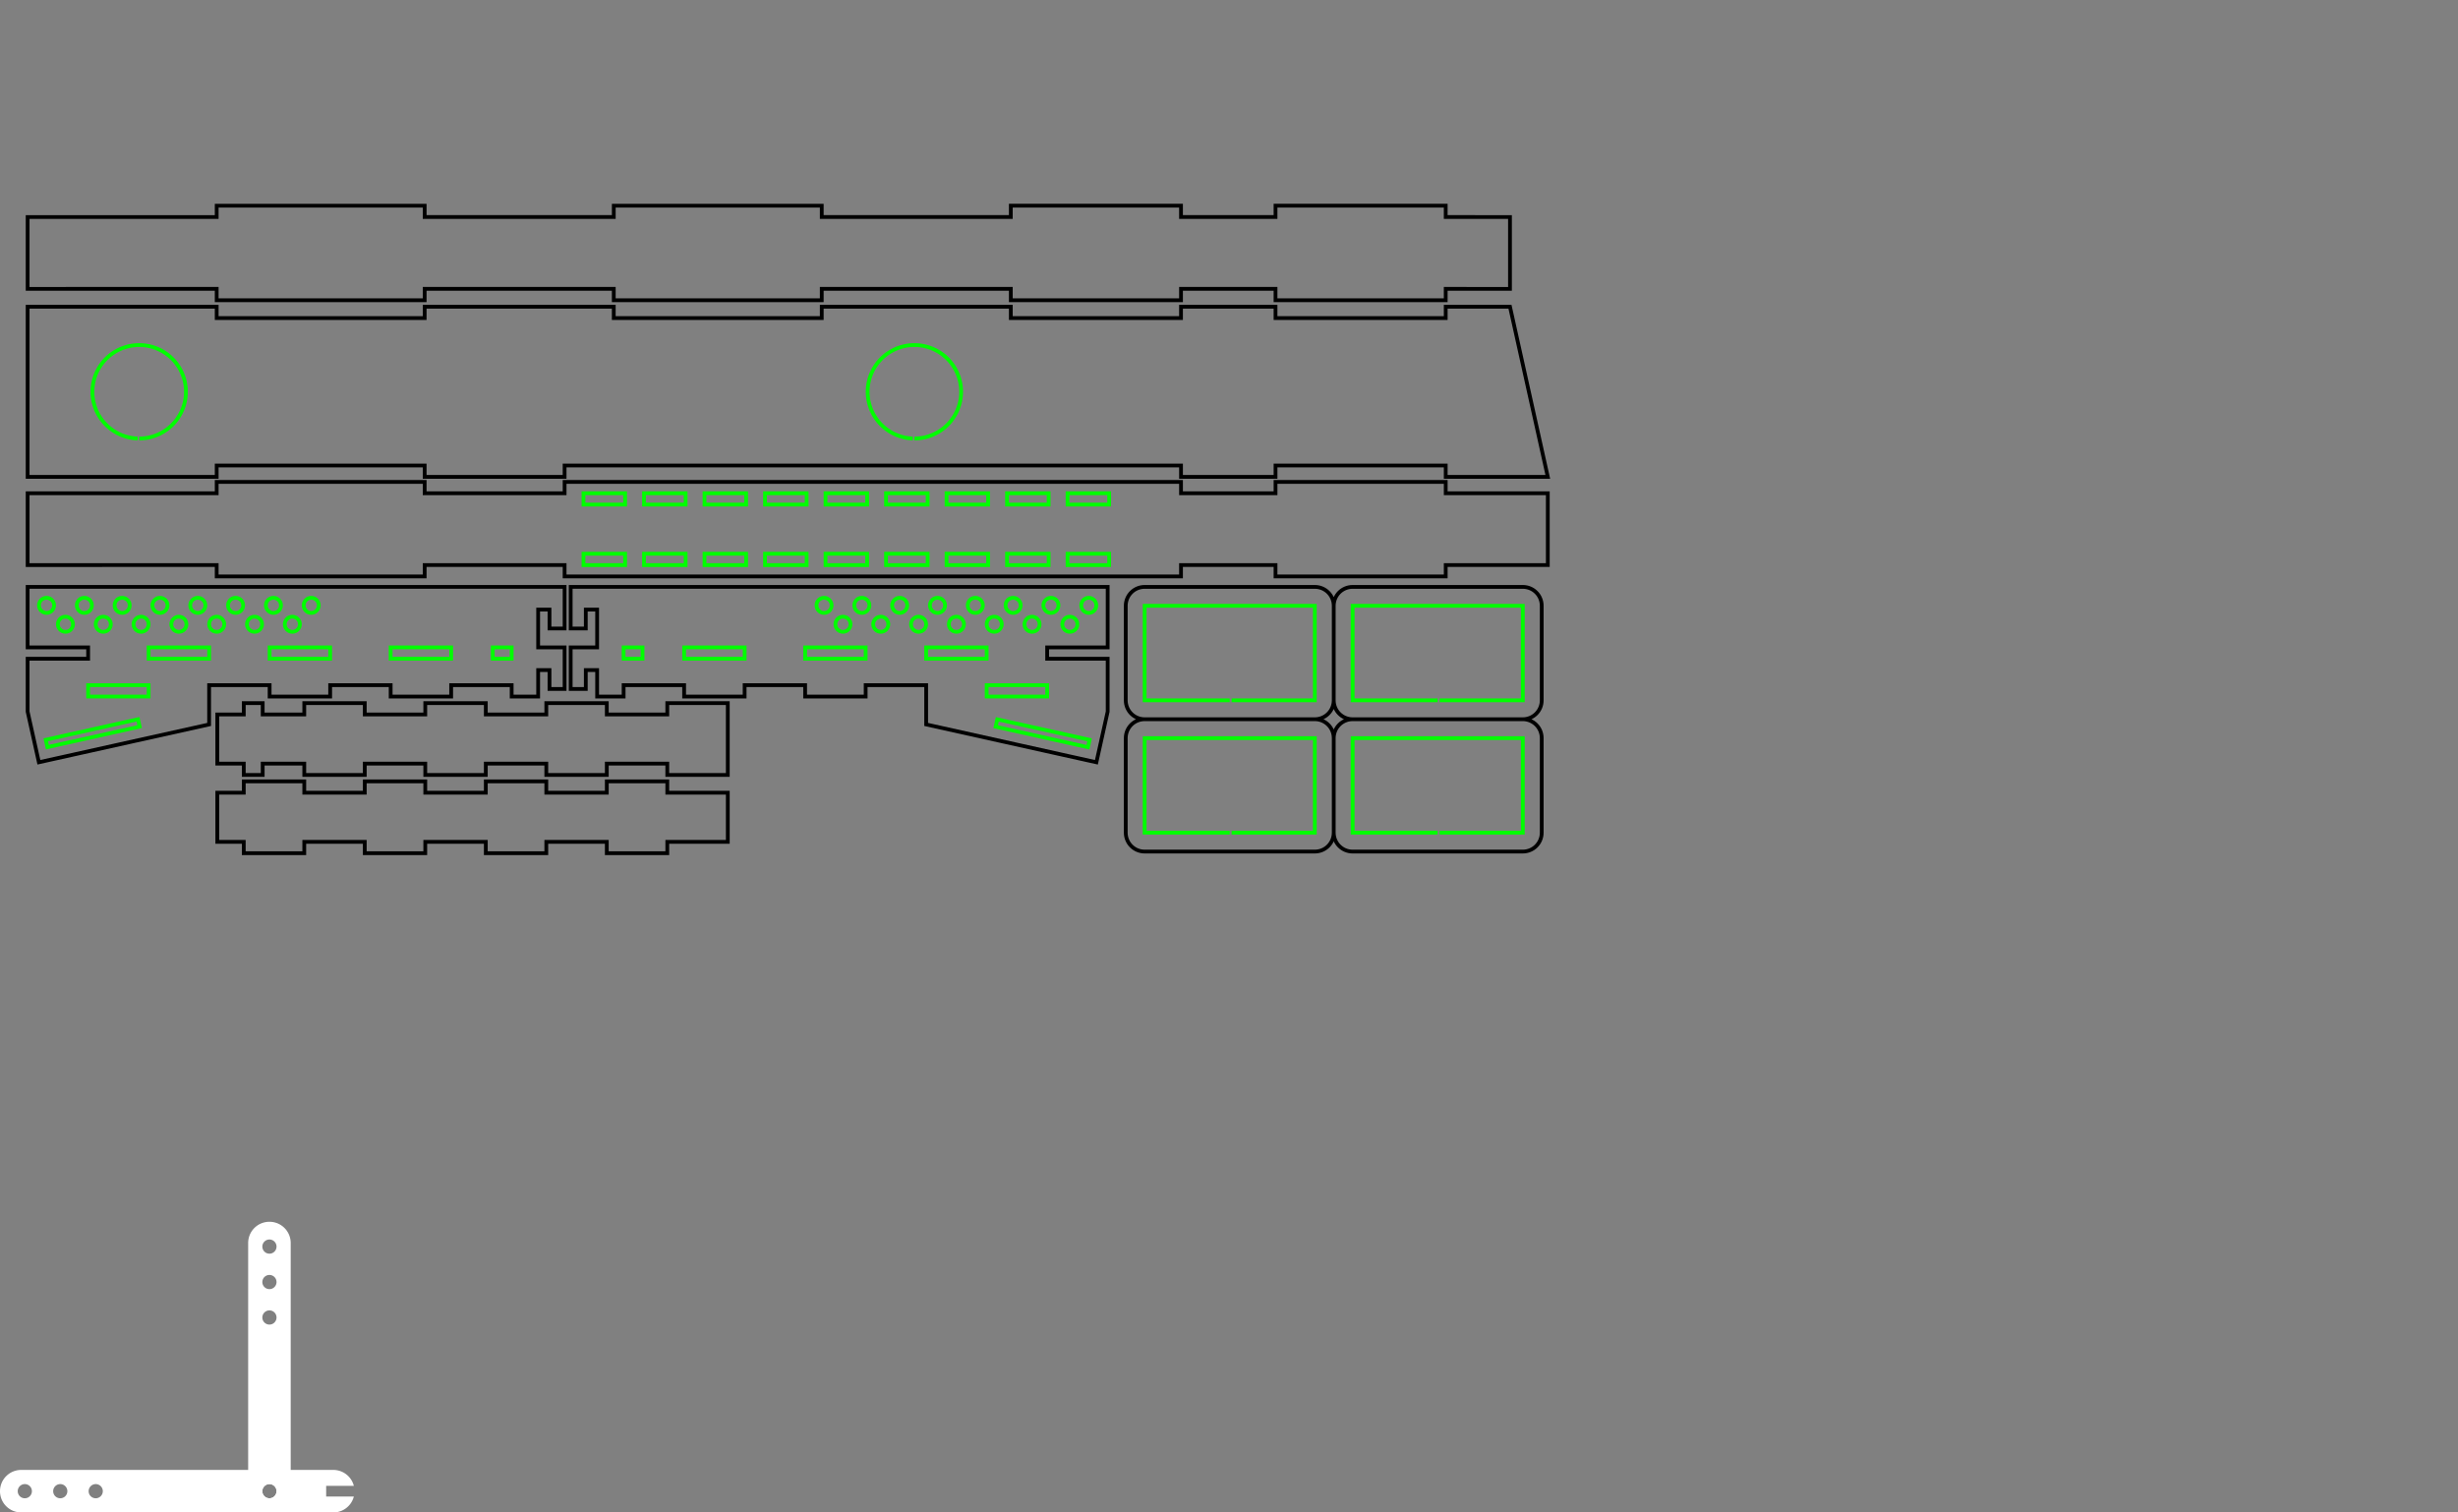 <?xml version="1.0" encoding="UTF-8" standalone="no"?>
<!-- Created with Inkscape (http://www.inkscape.org/) -->

<svg
   xmlns:dc="http://purl.org/dc/elements/1.1/"
   xmlns:cc="http://creativecommons.org/ns#"
   xmlns:rdf="http://www.w3.org/1999/02/22-rdf-syntax-ns#"
   xmlns:svg="http://www.w3.org/2000/svg"
   xmlns="http://www.w3.org/2000/svg"
   xmlns:sodipodi="http://sodipodi.sourceforge.net/DTD/sodipodi-0.dtd"
   xmlns:inkscape="http://www.inkscape.org/namespaces/inkscape"
   width="2456.693"
   height="1511.811"
   id="svg2"
   version="1.1"
   inkscape:version="0.91 r13725"
   sodipodi:docname="loom8.svg">
  <rect width="100%" height="100%" fill="#808080" stroke="none"/>
  <defs
     id="defs4" />
  <sodipodi:namedview
     id="base"
     pagecolor="#ffffff"
     bordercolor="#666666"
     borderopacity="1.0"
     inkscape:pageopacity="0.0"
     inkscape:pageshadow="2"
     inkscape:zoom="1.4142136"
     inkscape:cx="514.52624"
     inkscape:cy="23.628269"
     inkscape:document-units="mm"
     inkscape:current-layer="layer1"
     showgrid="false"
     units="mm"
     inkscape:window-width="1920"
     inkscape:window-height="1022"
     inkscape:window-x="0"
     inkscape:window-y="0"
     inkscape:window-maximized="1"
     inkscape:snap-grids="true"
     gridtolerance="10000"
     inkscape:snap-object-midpoints="false"
     inkscape:object-paths="true"
     inkscape:object-nodes="true"
     inkscape:snap-intersection-paths="true"
     inkscape:snap-center="false"
     inkscape:snap-nodes="true"
     inkscape:snap-bbox="false"
     showguides="false"
     inkscape:guide-bbox="true"
     inkscape:snap-bbox-midpoints="false"
     inkscape:snap-global="true"
     inkscape:bbox-paths="false"
     inkscape:bbox-nodes="false"
     inkscape:measure-start="-494.14,1640.19"
     inkscape:measure-end="-401.902,1619.69"
     inkscape:snap-others="true"
     inkscape:snap-smooth-nodes="true">
    <inkscape:grid
       type="xygrid"
       id="grid2987"
       empspacing="5"
       visible="true"
       enabled="true"
       snapvisiblegridlinesonly="true"
       units="mm"
       spacingx="3.78"
       spacingy="3.78"
       dotted="true"
       originx="0"
       originy="0" />
  </sodipodi:namedview>
  <g
     inkscape:label="Layer 1"
     inkscape:groupmode="layer"
     id="layer1"
     transform="translate(0,389.291)">
    <path
       style="fill:#ffffff;fill-opacity:1;stroke:none;stroke-width:5.7;stroke-miterlimit:4;stroke-dasharray:none;stroke-opacity:1"
       d="m -896.434,950.194 -1030.41,594.908 193.606,51.877 836.804,-483.127 2e-5,-163.657 z"
       id="rect4245"
       inkscape:connector-curvature="0" />
    <path
       sodipodi:nodetypes="ccccccccccccccccccccccccccccccccccccc"
       style="fill:none;stroke:#000000;stroke-width:3.78;stroke-miterlimit:4;stroke-dasharray:none;stroke-opacity:1"
       d="m 216.577,-183.688 v 11.332 l -188.967,0.01 v 71.791 l 188.967,-0.01 v 11.365 h 207.868 v -11.365 h 189.001 v 11.365 h 207.868 v -11.365 h 188.967 v 11.365 h 170.101 v -11.365 h 94.467 v 11.365 h 170.101 v -11.365 l 64.236,0.027 v -71.811 l -64.236,-0.01 v -11.332 h -170.101 v 11.332 h -94.467 v -11.332 h -170.101 v 11.332 H 821.313 v -11.332 h -207.868 v 11.332 h -189.001 v -11.332 z"
       id="path4684-6"
       inkscape:connector-curvature="0" />
    <path
       style="fill:none;stroke:#000000;stroke-width:3.78;stroke-miterlimit:4;stroke-dasharray:none;stroke-opacity:1"
       d="M 27.61,87.366 V -82.713 H 216.577 v 11.332 h 207.868 v -11.332 l 188.992,-2e-5 v 11.332 H 821.311 V -82.713 l 188.97,2e-5 v 11.332 h 170.101 v -11.332 h 94.467 v 11.332 l 170.101,0 v -11.332 l 64.231,-2e-5 37.8,170.079 -102.031,2e-5 V 76 h -170.101 v 11.365 h -94.467 V 76 H 564.303 V 87.366 H 424.445 V 76 H 216.577 v 11.365 z"
       id="rect3024-7-3"
       inkscape:connector-curvature="0"
       sodipodi:nodetypes="ccccccccccccccccccccccccccccccccc" />
    <path
       sodipodi:type="arc"
       style="fill:none;stroke:#00ff00;stroke-width:3.78;stroke-miterlimit:4;stroke-dasharray:none;stroke-opacity:1"
       id="path3081-6-5"
       sodipodi:cx="2.3261554"
       sodipodi:cy="139.106"
       sodipodi:rx="46.717125"
       sodipodi:ry="46.717125"
       d="M 49.043,139.106 A 46.717,46.717 0 0 1 2.718,185.821 46.717,46.717 0 0 1 -44.384,139.889 46.717,46.717 0 0 1 1.151,92.404 46.717,46.717 0 0 1 49.017,137.54"
       transform="matrix(0,1,1,0,0,0)"
       sodipodi:start="0"
       sodipodi:end="6.2496534"
       sodipodi:open="true" />
    <path
       sodipodi:type="arc"
       style="fill:none;stroke:#00ff00;stroke-width:3.78;stroke-miterlimit:4;stroke-dasharray:none;stroke-opacity:1"
       id="path3081-5-2-4"
       sodipodi:cx="2.3261554"
       sodipodi:cy="913.90924"
       sodipodi:rx="46.717125"
       sodipodi:ry="46.717125"
       d="M 49.043,913.909 A 46.717,46.717 0 0 1 2.718,960.625 46.717,46.717 0 0 1 -44.384,914.692 46.717,46.717 0 0 1 1.151,867.207 46.717,46.717 0 0 1 49.017,912.343"
       transform="matrix(0,1,1,0,0,0)"
       sodipodi:start="0"
       sodipodi:end="6.2496534"
       sodipodi:open="true" />
    <path
       inkscape:connector-curvature="0"
       style="fill:none;stroke:#000000;stroke-width:3.78;stroke-miterlimit:4;stroke-dasharray:none;stroke-opacity:1"
       d="m 216.577,92.405 v 11.332 l -188.967,0.006 v 71.791 l 188.967,-0.006 v 11.365 h 207.868 v -11.365 h 139.858 v 11.365 l 321.26,-10e-6 124.718,10e-6 h 170.101 v -11.365 h 94.467 v 11.365 h 170.101 v -11.365 l 102.031,2e-5 v -71.791 l -102.031,-2e-5 V 92.405 h -170.101 v 11.332 h -94.467 V 92.405 h -170.101 l -124.718,0.006 -321.26,-0.006 v 11.332 H 424.445 V 92.405 Z"
       id="path4684-7"
       sodipodi:nodetypes="ccccccccccccccccccccccccccccccccc" />
    <rect
       style="fill:none;stroke:#00ff00;stroke-width:3.78;stroke-miterlimit:4;stroke-dasharray:none;stroke-opacity:1"
       id="rect4102-8"
       width="11.339"
       height="41.575"
       x="-175.555"
       y="643.673"
       transform="rotate(-90)" />
    <rect
       style="fill:none;stroke:#00ff00;stroke-width:3.78;stroke-miterlimit:4;stroke-dasharray:none;stroke-opacity:1"
       id="rect4104-1"
       width="11.339"
       height="41.575"
       x="-115.082"
       y="643.673"
       transform="rotate(-90)" />
    <rect
       style="fill:none;stroke:#00ff00;stroke-width:3.78;stroke-miterlimit:4;stroke-dasharray:none;stroke-opacity:1"
       id="rect4104-7-3"
       width="11.339"
       height="41.575"
       x="-175.555"
       y="704.145"
       transform="rotate(-90)" />
    <rect
       style="fill:none;stroke:#00ff00;stroke-width:3.78;stroke-miterlimit:4;stroke-dasharray:none;stroke-opacity:1"
       id="rect4104-3-6"
       width="11.339"
       height="41.575"
       x="-115.082"
       y="704.145"
       transform="rotate(-90)" />
    <rect
       style="fill:none;stroke:#00ff00;stroke-width:3.78;stroke-miterlimit:4;stroke-dasharray:none;stroke-opacity:1"
       id="rect4104-7-1-6"
       width="11.339"
       height="41.575"
       x="-175.555"
       y="764.618"
       transform="rotate(-90)" />
    <rect
       style="fill:none;stroke:#00ff00;stroke-width:3.78;stroke-miterlimit:4;stroke-dasharray:none;stroke-opacity:1"
       id="rect4104-3-4-6"
       width="11.339"
       height="41.575"
       x="-115.082"
       y="764.618"
       transform="rotate(-90)" />
    <rect
       style="fill:none;stroke:#00ff00;stroke-width:3.78;stroke-miterlimit:4;stroke-dasharray:none;stroke-opacity:1"
       id="rect4104-7-1-6-2"
       width="11.339"
       height="41.575"
       x="-175.555"
       y="825.09"
       transform="rotate(-90)" />
    <rect
       style="fill:none;stroke:#00ff00;stroke-width:3.78;stroke-miterlimit:4;stroke-dasharray:none;stroke-opacity:1"
       id="rect4104-3-4-6-6"
       width="11.339"
       height="41.575"
       x="-115.082"
       y="825.09"
       transform="rotate(-90)" />
    <rect
       y="583.201"
       x="-175.555"
       height="41.575"
       width="11.339"
       id="rect3192"
       style="fill:none;stroke:#00ff00;stroke-width:3.78;stroke-miterlimit:4;stroke-dasharray:none;stroke-opacity:1"
       transform="rotate(-90)" />
    <rect
       y="583.201"
       x="-115.082"
       height="41.575"
       width="11.339"
       id="rect3194"
       style="fill:none;stroke:#00ff00;stroke-width:3.78;stroke-miterlimit:4;stroke-dasharray:none;stroke-opacity:1"
       transform="rotate(-90)" />
    <rect
       style="fill:none;stroke:#00ff00;stroke-width:3.78;stroke-miterlimit:4;stroke-dasharray:none;stroke-opacity:1"
       id="rect4102-8-2"
       width="11.339"
       height="41.575"
       x="-175.555"
       y="885.563"
       transform="rotate(-90)" />
    <rect
       style="fill:none;stroke:#00ff00;stroke-width:3.78;stroke-miterlimit:4;stroke-dasharray:none;stroke-opacity:1"
       id="rect4104-1-9"
       width="11.339"
       height="41.575"
       x="-115.082"
       y="885.563"
       transform="rotate(-90)" />
    <rect
       style="fill:none;stroke:#00ff00;stroke-width:3.78;stroke-miterlimit:4;stroke-dasharray:none;stroke-opacity:1"
       id="rect4104-7-3-1"
       width="11.339"
       height="41.575"
       x="-175.555"
       y="946.035"
       transform="rotate(-90)" />
    <rect
       style="fill:none;stroke:#00ff00;stroke-width:3.78;stroke-miterlimit:4;stroke-dasharray:none;stroke-opacity:1"
       id="rect4104-3-6-2"
       width="11.339"
       height="41.575"
       x="-115.082"
       y="946.035"
       transform="rotate(-90)" />
    <rect
       style="fill:none;stroke:#00ff00;stroke-width:3.78;stroke-miterlimit:4;stroke-dasharray:none;stroke-opacity:1"
       id="rect4104-7-1-6-7"
       width="11.339"
       height="41.575"
       x="-175.555"
       y="1006.508"
       transform="rotate(-90)" />
    <rect
       style="fill:none;stroke:#00ff00;stroke-width:3.78;stroke-miterlimit:4;stroke-dasharray:none;stroke-opacity:1"
       id="rect4104-3-4-6-0"
       width="11.339"
       height="41.575"
       x="-115.082"
       y="1006.508"
       transform="rotate(-90)" />
    <rect
       style="fill:none;stroke:#00ff00;stroke-width:3.78;stroke-miterlimit:4;stroke-dasharray:none;stroke-opacity:1"
       id="rect4104-7-1-6-2-9"
       width="11.339"
       height="41.575"
       x="-175.555"
       y="1066.98"
       transform="rotate(-90)" />
    <rect
       style="fill:none;stroke:#00ff00;stroke-width:3.78;stroke-miterlimit:4;stroke-dasharray:none;stroke-opacity:1"
       id="rect4104-3-4-6-6-3"
       width="11.339"
       height="41.575"
       x="-115.082"
       y="1066.98"
       transform="rotate(-90)" />
    <path
       style="fill:none;stroke:#00ff00;stroke-width:3.78;stroke-miterlimit:4;stroke-dasharray:none;stroke-opacity:1"
       d="m 1436.946,310.729 h -85.023 v 0 -94.488 h 170.079 v 94.488 h -83.156"
       id="path4068"
       inkscape:connector-curvature="0" />
    <path
       id="rect4006-2-7"
       style="fill:none;stroke:#000000;stroke-width:3.78;stroke-miterlimit:4;stroke-dasharray:none;stroke-opacity:1"
       d="m 1333.025,443.013 v -94.488 c 0,-10.469 8.428,-18.898 18.898,-18.898 h 170.079 c 10.469,0 18.898,8.428 18.898,18.898 v 94.488 c 0,10.469 -8.428,18.898 -18.898,18.898 h -170.079 c -10.469,0 -18.898,-8.428 -18.898,-18.898 z m 0,-132.283 v -94.488 c 0,-10.469 8.428,-18.898 18.898,-18.898 h 170.079 c 10.469,0 18.898,8.428 18.898,18.898 v 94.488 c 0,10.469 -8.428,18.898 -18.898,18.898 h -170.079 c -10.469,0 -18.898,-8.428 -18.898,-18.898 z m -207.874,132.283 v -94.488 c 0,-10.469 8.428,-18.898 18.898,-18.898 h 170.079 c 10.469,0 18.898,8.428 18.898,18.898 v 94.488 c 0,10.469 -8.428,18.898 -18.898,18.898 h -170.079 c -10.469,0 -18.898,-8.428 -18.898,-18.898 z m 10e-5,-132.283 v -94.488 c 0,-10.469 8.428,-18.898 18.898,-18.898 h 170.079 c 10.469,0 18.898,8.428 18.898,18.898 v 94.488 c 0,10.469 -8.428,18.898 -18.898,18.898 h -170.079 c -10.469,0 -18.898,-8.428 -18.898,-18.898 z"
       inkscape:connector-curvature="0" />
    <path
       inkscape:connector-curvature="0"
       style="fill:none;stroke:#00ff00;stroke-width:3.78;stroke-miterlimit:4;stroke-dasharray:none;stroke-opacity:1"
       d="m 1436.946,443.013 h -85.023 v 0 -94.488 h 170.079 v 94.488 h -83.156"
       id="path4068-2" />
    <path
       inkscape:connector-curvature="0"
       style="fill:none;stroke:#00ff00;stroke-width:3.78;stroke-miterlimit:4;stroke-dasharray:none;stroke-opacity:1"
       d="m 1229.072,443.013 h -85.023 v 0 -94.488 h 170.079 v 94.488 h -83.156"
       id="path4068-0" />
    <path
       inkscape:connector-curvature="0"
       style="fill:none;stroke:#00ff00;stroke-width:3.78;stroke-miterlimit:4;stroke-dasharray:none;stroke-opacity:1"
       d="m 1229.072,310.729 h -85.023 v 0 -94.488 h 170.079 v 94.488 h -83.156"
       id="path4068-7" />
    <path
       inkscape:connector-curvature="0"
       style="fill:none;stroke:#000000;stroke-width:3.78;stroke-miterlimit:4;stroke-dasharray:none;stroke-opacity:1"
       d="m 243.64,391.741 v 11.333 h -26.467 v 49.133 h 26.467 v 11.333 h 60.467 V 452.208 h 60.467 v 11.333 h 60.467 V 452.208 h 60.5 v 11.333 h 60.467 V 452.208 h 60.467 v 11.333 h 60.467 V 452.208 h 60.467 v -49.133 h -60.467 V 391.741 H 606.473 v 11.333 h -60.467 v -11.333 h -60.467 v 11.333 h -60.5 v -11.333 h -60.467 v 11.333 h -60.467 v -11.333 z"
       id="rect4171-7-2-2" />
    <path
       inkscape:connector-curvature="0"
       style="fill:none;stroke:#000000;stroke-width:3.78;stroke-miterlimit:4;stroke-dasharray:none;stroke-opacity:1"
       d="m 243.64,313.532 v 11.333 h -26.467 v 49.133 h 26.467 v 11.333 h 18.9 v -11.333 h 41.567 v 11.333 h 60.467 v -11.333 h 60.467 v 11.333 h 60.5 v -11.333 h 60.467 v 11.333 h 60.467 v -11.333 h 60.467 v 11.333 h 60.467 v -11.333 -49.133 -11.333 h -60.467 v 11.333 H 606.473 v -11.333 h -60.467 v 11.333 h -60.467 v -11.333 h -60.5 v 11.333 H 364.573 V 313.532 H 304.107 v 11.333 h -41.567 v -11.333 z"
       id="rect4470-0-7" />
    <path
       style="fill:none;stroke:#000000;stroke-width:3.78;stroke-miterlimit:4;stroke-dasharray:none;stroke-opacity:1"
       d="m 570.384,197.343 v 41.59 h 15.102 v -18.896 h 11.334 v 37.791 h -26.436 v 41.557 h 15.102 v -18.895 h 11.334 v 26.459 h 26.469 v -11.363 h 60.469 v 11.363 h 60.469 v -11.363 h 60.471 v 11.363 h 60.502 v -11.363 h 60.471 v 11.363 27.895 l 133.68,29.709 3.189,0.709 33.279,7.396 1.645,-7.396 2.527,-11.377 7.088,-31.893 v -15.043 -37.795 h -60.473 V 257.828 l 60.473,-0.012 v -60.473 z"
       id="path1080" />
    <path
       style="fill:none;stroke:#00ff00;stroke-width:3.78;stroke-miterlimit:4;stroke-dasharray:none;stroke-opacity:1"
       d="m 986.138,295.586 h 60.471 v 11.363 h -60.471 z"
       id="rect4168-7-5" />
    <rect
       style="fill:none;stroke:#00ff00;stroke-width:3.78;stroke-miterlimit:4;stroke-dasharray:none;stroke-opacity:1"
       id="rect4171-7-1-3"
       width="60.472"
       height="11.339"
       x="683.77"
       y="-269.154"
       transform="scale(1,-1)" />
    <rect
       style="fill:none;stroke:#00ff00;stroke-width:3.78;stroke-miterlimit:4;stroke-dasharray:none;stroke-opacity:1"
       id="rect4171-7-6-6-5"
       width="18.899"
       height="11.339"
       x="623.298"
       y="-269.154"
       transform="scale(1,-1)" />
    <rect
       style="fill:none;stroke:#00ff00;stroke-width:3.78;stroke-miterlimit:4;stroke-dasharray:none;stroke-opacity:1"
       id="rect4171-7-1-3-2"
       width="60.472"
       height="11.339"
       x="804.715"
       y="-269.154"
       transform="scale(1,-1)" />
    <rect
       style="fill:none;stroke:#00ff00;stroke-width:3.78;stroke-miterlimit:4;stroke-dasharray:none;stroke-opacity:1"
       id="rect4171-7-1-3-9"
       width="60.472"
       height="11.339"
       x="925.66"
       y="-269.154"
       transform="scale(1,-1)" />
    <circle
       style="fill:none;stroke:#00ff00;stroke-width:3.78;stroke-miterlimit:4;stroke-dasharray:none;stroke-opacity:1"
       id="path515"
       cx="1088.18"
       cy="215.8"
       r="7.559" />
    <circle
       style="fill:none;stroke:#00ff00;stroke-width:3.78;stroke-miterlimit:4;stroke-dasharray:none;stroke-opacity:1"
       id="path515-6"
       cx="1050.384"
       cy="215.8"
       r="7.559" />
    <circle
       style="fill:none;stroke:#00ff00;stroke-width:3.78;stroke-miterlimit:4;stroke-dasharray:none;stroke-opacity:1"
       id="path515-2"
       cx="1012.589"
       cy="215.8"
       r="7.559" />
    <circle
       style="fill:none;stroke:#00ff00;stroke-width:3.78;stroke-miterlimit:4;stroke-dasharray:none;stroke-opacity:1"
       id="path515-61"
       cx="974.794"
       cy="215.8"
       r="7.559" />
    <circle
       style="fill:none;stroke:#00ff00;stroke-width:3.78;stroke-miterlimit:4;stroke-dasharray:none;stroke-opacity:1"
       id="path515-8"
       cx="936.999"
       cy="215.8"
       r="7.559" />
    <circle
       style="fill:none;stroke:#00ff00;stroke-width:3.78;stroke-miterlimit:4;stroke-dasharray:none;stroke-opacity:1"
       id="path515-7"
       cx="899.203"
       cy="215.8"
       r="7.559" />
    <circle
       style="fill:none;stroke:#00ff00;stroke-width:3.78;stroke-miterlimit:4;stroke-dasharray:none;stroke-opacity:1"
       id="path515-9"
       cx="861.408"
       cy="215.8"
       r="7.559" />
    <circle
       style="fill:none;stroke:#00ff00;stroke-width:3.78;stroke-miterlimit:4;stroke-dasharray:none;stroke-opacity:1"
       id="path515-9-2"
       cx="823.613"
       cy="215.8"
       r="7.559" />
    <circle
       style="fill:none;stroke:#00ff00;stroke-width:3.78;stroke-miterlimit:4;stroke-dasharray:none;stroke-opacity:1"
       id="path515-0"
       cx="1069.282"
       cy="234.697"
       r="7.559" />
    <circle
       style="fill:none;stroke:#00ff00;stroke-width:3.78;stroke-miterlimit:4;stroke-dasharray:none;stroke-opacity:1"
       id="path515-6-2"
       cx="1031.487"
       cy="234.697"
       r="7.559" />
    <circle
       style="fill:none;stroke:#00ff00;stroke-width:3.78;stroke-miterlimit:4;stroke-dasharray:none;stroke-opacity:1"
       id="path515-2-3"
       cx="993.691"
       cy="234.697"
       r="7.559" />
    <circle
       style="fill:none;stroke:#00ff00;stroke-width:3.78;stroke-miterlimit:4;stroke-dasharray:none;stroke-opacity:1"
       id="path515-61-7"
       cx="955.896"
       cy="234.697"
       r="7.559" />
    <circle
       style="fill:none;stroke:#00ff00;stroke-width:3.78;stroke-miterlimit:4;stroke-dasharray:none;stroke-opacity:1"
       id="path515-8-5"
       cx="918.101"
       cy="234.697"
       r="7.559" />
    <circle
       style="fill:none;stroke:#00ff00;stroke-width:3.78;stroke-miterlimit:4;stroke-dasharray:none;stroke-opacity:1"
       id="path515-7-9"
       cx="880.306"
       cy="234.697"
       r="7.559" />
    <circle
       style="fill:none;stroke:#00ff00;stroke-width:3.78;stroke-miterlimit:4;stroke-dasharray:none;stroke-opacity:1"
       id="path515-9-22"
       cx="842.51"
       cy="234.697"
       r="7.559" />
    <rect
       style="fill:none;stroke:#00ff00;stroke-width:3.78;stroke-miterlimit:4;stroke-dasharray:none;stroke-opacity:1"
       id="rect702"
       width="94.488"
       height="7.559"
       x="1044.548"
       y="105.62"
       ry="0"
       transform="rotate(12.53)" />
    <path
       style="fill:none;stroke:#000000;stroke-width:3.78;stroke-miterlimit:4;stroke-dasharray:none;stroke-opacity:1"
       d="m 564.303,197.343 v 41.59 h -15.102 v -18.896 h -11.334 v 37.791 h 26.436 v 41.557 h -15.102 v -18.895 h -11.334 v 26.459 h -26.469 v -11.363 h -60.469 v 11.363 h -60.469 v -11.363 h -60.471 v 11.363 h -60.502 v -11.363 h -60.471 v 11.363 27.895 l -133.68,29.709 -3.189,0.709 -33.279,7.396 -1.645,-7.396 -2.527,-11.377 -7.088,-31.893 V 306.949 269.154 H 88.083 V 257.828 l -60.473,-0.012 v -60.473 z"
       id="path1084" />
    <path
       style="fill:none;stroke:#00ff00;stroke-width:3.78;stroke-miterlimit:4;stroke-dasharray:none;stroke-opacity:1"
       d="m 148.549,295.586 h -60.471 v 11.363 h 60.471 z"
       id="rect4168-7-5-6" />
    <rect
       style="fill:none;stroke:#00ff00;stroke-width:3.78;stroke-miterlimit:4;stroke-dasharray:none;stroke-opacity:1"
       id="rect4171-7-1-3-1"
       width="60.472"
       height="11.339"
       x="-450.917"
       y="-269.154"
       transform="scale(-1)" />
    <rect
       style="fill:none;stroke:#00ff00;stroke-width:3.78;stroke-miterlimit:4;stroke-dasharray:none;stroke-opacity:1"
       id="rect4171-7-6-6-5-2"
       width="18.899"
       height="11.339"
       x="-511.389"
       y="-269.154"
       transform="scale(-1)" />
    <rect
       style="fill:none;stroke:#00ff00;stroke-width:3.78;stroke-miterlimit:4;stroke-dasharray:none;stroke-opacity:1"
       id="rect4171-7-1-3-2-9"
       width="60.472"
       height="11.339"
       x="-329.972"
       y="-269.154"
       transform="scale(-1)" />
    <rect
       style="fill:none;stroke:#00ff00;stroke-width:3.78;stroke-miterlimit:4;stroke-dasharray:none;stroke-opacity:1"
       id="rect4171-7-1-3-9-3"
       width="60.472"
       height="11.339"
       x="-209.027"
       y="-269.154"
       transform="scale(-1)" />
    <circle
       style="fill:none;stroke:#00ff00;stroke-width:3.78;stroke-miterlimit:4;stroke-dasharray:none;stroke-opacity:1"
       id="path515-94"
       cx="-46.507"
       cy="215.8"
       r="7.559"
       transform="scale(-1,1)" />
    <circle
       style="fill:none;stroke:#00ff00;stroke-width:3.78;stroke-miterlimit:4;stroke-dasharray:none;stroke-opacity:1"
       id="path515-6-7"
       cx="-84.303"
       cy="215.8"
       r="7.559"
       transform="scale(-1,1)" />
    <circle
       style="fill:none;stroke:#00ff00;stroke-width:3.78;stroke-miterlimit:4;stroke-dasharray:none;stroke-opacity:1"
       id="path515-2-8"
       cx="-122.098"
       cy="215.8"
       r="7.559"
       transform="scale(-1,1)" />
    <circle
       style="fill:none;stroke:#00ff00;stroke-width:3.78;stroke-miterlimit:4;stroke-dasharray:none;stroke-opacity:1"
       id="path515-61-4"
       cx="-159.893"
       cy="215.8"
       r="7.559"
       transform="scale(-1,1)" />
    <circle
       style="fill:none;stroke:#00ff00;stroke-width:3.78;stroke-miterlimit:4;stroke-dasharray:none;stroke-opacity:1"
       id="path515-8-50"
       cx="-197.688"
       cy="215.8"
       r="7.559"
       transform="scale(-1,1)" />
    <circle
       style="fill:none;stroke:#00ff00;stroke-width:3.78;stroke-miterlimit:4;stroke-dasharray:none;stroke-opacity:1"
       id="path515-7-3"
       cx="-235.484"
       cy="215.8"
       r="7.559"
       transform="scale(-1,1)" />
    <circle
       style="fill:none;stroke:#00ff00;stroke-width:3.78;stroke-miterlimit:4;stroke-dasharray:none;stroke-opacity:1"
       id="path515-9-6"
       cx="-273.279"
       cy="215.8"
       r="7.559"
       transform="scale(-1,1)" />
    <circle
       style="fill:none;stroke:#00ff00;stroke-width:3.78;stroke-miterlimit:4;stroke-dasharray:none;stroke-opacity:1"
       id="path515-9-2-1"
       cx="-311.074"
       cy="215.8"
       r="7.559"
       transform="scale(-1,1)" />
    <circle
       style="fill:none;stroke:#00ff00;stroke-width:3.78;stroke-miterlimit:4;stroke-dasharray:none;stroke-opacity:1"
       id="path515-0-3"
       cx="-65.405"
       cy="234.697"
       r="7.559"
       transform="scale(-1,1)" />
    <circle
       style="fill:none;stroke:#00ff00;stroke-width:3.78;stroke-miterlimit:4;stroke-dasharray:none;stroke-opacity:1"
       id="path515-6-2-2"
       cx="-103.2"
       cy="234.697"
       r="7.559"
       transform="scale(-1,1)" />
    <circle
       style="fill:none;stroke:#00ff00;stroke-width:3.78;stroke-miterlimit:4;stroke-dasharray:none;stroke-opacity:1"
       id="path515-2-3-0"
       cx="-140.996"
       cy="234.697"
       r="7.559"
       transform="scale(-1,1)" />
    <circle
       style="fill:none;stroke:#00ff00;stroke-width:3.78;stroke-miterlimit:4;stroke-dasharray:none;stroke-opacity:1"
       id="path515-61-7-6"
       cx="-178.791"
       cy="234.697"
       r="7.559"
       transform="scale(-1,1)" />
    <circle
       style="fill:none;stroke:#00ff00;stroke-width:3.78;stroke-miterlimit:4;stroke-dasharray:none;stroke-opacity:1"
       id="path515-8-5-1"
       cx="-216.586"
       cy="234.697"
       r="7.559"
       transform="scale(-1,1)" />
    <circle
       style="fill:none;stroke:#00ff00;stroke-width:3.78;stroke-miterlimit:4;stroke-dasharray:none;stroke-opacity:1"
       id="path515-7-9-5"
       cx="-254.381"
       cy="234.697"
       r="7.559"
       transform="scale(-1,1)" />
    <circle
       style="fill:none;stroke:#00ff00;stroke-width:3.78;stroke-miterlimit:4;stroke-dasharray:none;stroke-opacity:1"
       id="path515-9-22-5"
       cx="-292.176"
       cy="234.697"
       r="7.559"
       transform="scale(-1,1)" />
    <rect
       style="fill:none;stroke:#00ff00;stroke-width:3.78;stroke-miterlimit:4;stroke-dasharray:none;stroke-opacity:1"
       id="rect702-4"
       width="94.488"
       height="7.559"
       x="-63.114"
       y="351.791"
       ry="0"
       transform="matrix(-0.976,0.217,0.217,0.976,0,0)" />
    <path
       sodipodi:nodetypes="ccccccccccccccccccccccccccccccccccccc"
       style="fill:none;stroke:none;stroke-width:3.78;stroke-miterlimit:4;stroke-dasharray:none;stroke-opacity:1"
       d="m -169.953,-255.411 -11.332,0 -0.01,-188.967 -71.791,0 0.01,188.967 -11.365,0 0,207.867 11.365,0 0,189.001 -11.365,0 0,207.868 11.365,0 0,188.967 -11.365,0 0,170.101 11.365,0 0,94.467 -11.365,0 0,170.101 11.365,0 -0.027,64.236 71.811,0 0.01,-64.236 11.332,0 0,-170.101 -11.332,0 0,-94.467 11.332,0 0,-170.101 -11.332,0 0,-188.967 11.332,0 0,-207.868 -11.332,0 0,-189.001 11.332,0 z"
       id="path4684-6-3"
       inkscape:connector-curvature="0" />
    <g
       transform="matrix(0.966,0.259,-0.259,0.966,34.845,940.694)"
       id="g4385-5">
      <path
         inkscape:connector-curvature="0"
         id="path3252-0"
         transform="translate(0,-389.291)"
         d="M -807.012,-35.645 -971.295,8.375 l 48.908,182.527 10.945,-2.932 53.801,200.785 -10.945,2.932 48.914,182.553 10.945,-2.934 53.803,200.791 -10.945,2.934 48.908,182.531 10.945,-2.934 44.025,164.305 -10.945,2.934 24.449,91.248 10.945,-2.934 44.025,164.305 -10.945,2.934 14.613,54.533 176.078,0 -26.408,-98.553 -10.977,2.941 -44.025,-164.305 10.977,-2.941 -24.449,-91.25 -10.979,2.943 -159.453,-595.086 10.979,-2.943 -36.197,-135.092 -10.979,2.941 -53.801,-200.785 10.979,-2.941 -48.908,-182.527 z"
         style="fill:none;stroke:#000000;stroke-width:3.78;stroke-miterlimit:4;stroke-dasharray:none;stroke-opacity:1" />
      <path
         transform="matrix(0.966,-0.259,0.259,0.966,0,0)"
         sodipodi:type="arc"
         style="fill:none;stroke:#00ff00;stroke-width:3.78;stroke-miterlimit:4;stroke-dasharray:none;stroke-opacity:1"
         id="path3254-5"
         sodipodi:cx="-754.57104"
         sodipodi:cy="-507.8309"
         sodipodi:rx="46.717125"
         sodipodi:ry="46.717125"
         d="m -707.854,-507.831 a 46.717,46.717 0 0 1 -46.325,46.715 46.717,46.717 0 0 1 -47.102,-45.932 46.717,46.717 0 0 1 45.536,-47.486 46.717,46.717 0 0 1 47.866,45.136"
         sodipodi:start="0"
         sodipodi:end="6.2496534"
         sodipodi:open="true" />
      <path
         transform="matrix(0.966,-0.259,0.259,0.966,0,0)"
         sodipodi:type="arc"
         style="fill:none;stroke:#00ff00;stroke-width:3.78;stroke-miterlimit:4;stroke-dasharray:none;stroke-opacity:1"
         id="path3256-9"
         sodipodi:cx="-754.57104"
         sodipodi:cy="266.97235"
         sodipodi:rx="46.717125"
         sodipodi:ry="46.717125"
         d="m -707.854,266.972 a 46.717,46.717 0 0 1 -46.325,46.715 46.717,46.717 0 0 1 -47.102,-45.932 46.717,46.717 0 0 1 45.536,-47.486 46.717,46.717 0 0 1 47.866,45.136"
         sodipodi:start="0"
         sodipodi:end="6.2496534"
         sodipodi:open="true" />
    </g>
    <path
       style="fill:#ffffff;fill-opacity:1;stroke:none;stroke-width:5.7;stroke-miterlimit:4;stroke-dasharray:none;stroke-opacity:1"
       d="m -885.096,972.117 -8.3e-4,37.204 -11.338,0 8.3e-4,86.811 53.914,0 0,-124.015 z"
       id="rect4449"
       inkscape:connector-curvature="0"
       sodipodi:nodetypes="ccccccc" />
    <path
       style="fill:#ffffff;fill-opacity:1;stroke:none;stroke-width:5.7;stroke-miterlimit:4;stroke-dasharray:none;stroke-opacity:1"
       d="M 21.26 1469.291 C 9.482 1469.291 0 1478.773 0 1490.551 C 0 1502.329 9.482 1511.811 21.26 1511.811 L 333.07 1511.811 C 343.012 1511.811 351.316 1505.055 353.664 1495.865 L 325.984 1495.865 L 325.984 1485.236 L 353.664 1485.236 C 351.315 1476.047 343.011 1469.291 333.07 1469.291 L 21.26 1469.291 z M 24.803 1483.465 A 7.087 7.087 0 0 1 31.891 1490.551 A 7.087 7.087 0 0 1 24.803 1497.637 A 7.087 7.087 0 0 1 17.717 1490.551 A 7.087 7.087 0 0 1 24.803 1483.465 z M 60.236 1483.465 A 7.087 7.087 0 0 1 67.322 1490.551 A 7.087 7.087 0 0 1 60.236 1497.637 A 7.087 7.087 0 0 1 53.15 1490.551 A 7.087 7.087 0 0 1 60.236 1483.465 z M 95.67 1483.465 A 7.087 7.087 0 0 1 102.756 1490.551 A 7.087 7.087 0 0 1 95.67 1497.637 A 7.087 7.087 0 0 1 88.582 1490.551 A 7.087 7.087 0 0 1 95.67 1483.465 z M 269.291 1483.465 A 7.087 7.087 0 0 1 276.377 1490.551 A 7.087 7.087 0 0 1 269.291 1497.637 A 7.087 7.087 0 0 1 262.203 1490.551 A 7.087 7.087 0 0 1 269.291 1483.465 z "
       id="rect3423"
       transform="translate(0,-389.291)" />
    <path
       style="fill:#ffffff;fill-opacity:1;stroke:none;stroke-width:5.7;stroke-miterlimit:4;stroke-dasharray:none;stroke-opacity:1"
       d="m -55.249,1070.396 0,53.148 7.086,0 0,-15.945 10.631,0 0,15.945 7.086,0 0,-53.148 -24.803,0 z m 7.086,10.629 10.631,0 0,15.945 -10.631,0 0,-15.945 z"
       id="rect4227"
       inkscape:connector-curvature="0" />
    <path
       inkscape:connector-curvature="0"
       style="fill:#ffffff;fill-opacity:1;stroke:none;stroke-width:5.7;stroke-miterlimit:4;stroke-dasharray:none;stroke-opacity:1"
       d="m 290.551,853.228 c 0,-11.778 -9.482,-21.26 -21.26,-21.26 -11.778,0 -21.26,9.482 -21.26,21.26 l 0,311.81 c 0,9.942 6.755,18.246 15.945,20.594 l 0,-27.68 10.629,0 0,27.68 c 9.189,-2.349 15.945,-10.653 15.945,-20.594 l 0,-311.81 z m -14.174,3.543 a 7.087,7.087 0 0 1 -7.086,7.088 7.087,7.087 0 0 1 -7.086,-7.088 7.087,7.087 0 0 1 7.086,-7.086 7.087,7.087 0 0 1 7.086,7.086 z m 0,35.434 a 7.087,7.087 0 0 1 -7.086,7.086 7.087,7.087 0 0 1 -7.086,-7.086 7.087,7.087 0 0 1 7.086,-7.086 7.087,7.087 0 0 1 7.086,7.086 z m 0,35.434 a 7.087,7.087 0 0 1 -7.086,7.086 7.087,7.087 0 0 1 -7.086,-7.086 7.087,7.087 0 0 1 7.086,-7.088 7.087,7.087 0 0 1 7.086,7.088 z m 0,173.621 a 7.087,7.087 0 0 1 -7.086,7.086 7.087,7.087 0 0 1 -7.086,-7.086 7.087,7.087 0 0 1 7.086,-7.088 7.087,7.087 0 0 1 7.086,7.088 z"
       id="rect3423-8" />
    <path
       style="fill:#ffffff;fill-opacity:1;stroke:none;stroke-width:5.7;stroke-miterlimit:4;stroke-dasharray:none;stroke-opacity:1"
       d="M 278.592 1615.537 C 266.814 1615.537 257.332 1625.019 257.332 1636.797 C 257.332 1648.575 266.814 1658.057 278.592 1658.057 L 505.363 1658.057 L 505.363 1700.576 C 505.363 1710.518 512.118 1718.822 521.309 1721.17 L 521.309 1693.49 L 531.938 1693.49 L 531.938 1721.17 C 541.127 1718.821 547.883 1710.517 547.883 1700.576 L 547.883 1698.486 L 547.883 1658.057 L 547.883 1615.537 L 505.363 1615.537 L 478.711 1615.537 L 278.592 1615.537 z M 526.623 1629.705 L 526.623 1629.711 A 7.087 7.087 0 0 1 531.705 1631.861 A 7.087 7.087 0 0 1 532.174 1632.391 A 7.087 7.087 0 0 1 532.586 1632.965 A 7.087 7.087 0 0 1 532.938 1633.578 A 7.087 7.087 0 0 1 533.227 1634.223 A 7.087 7.087 0 0 1 533.451 1634.893 A 7.087 7.087 0 0 1 533.605 1635.582 A 7.087 7.087 0 0 1 533.691 1636.283 A 7.087 7.087 0 0 1 533.709 1636.785 A 7.087 7.087 0 0 1 526.623 1643.871 A 7.087 7.087 0 0 1 524.527 1643.555 A 7.087 7.087 0 0 1 523.225 1643.004 A 7.087 7.087 0 0 1 522.057 1642.205 A 7.087 7.087 0 0 1 521.539 1641.721 A 7.087 7.087 0 0 1 520.307 1640 A 7.087 7.087 0 0 1 519.639 1637.992 A 7.087 7.087 0 0 1 519.537 1636.789 A 7.087 7.087 0 0 1 520.402 1633.393 A 7.087 7.087 0 0 1 520.404 1633.393 A 7.087 7.087 0 0 1 520.773 1632.789 A 7.087 7.087 0 0 1 521.201 1632.225 A 7.087 7.087 0 0 1 521.434 1631.975 A 7.087 7.087 0 0 1 521.686 1631.707 A 7.087 7.087 0 0 1 523.408 1630.475 A 7.087 7.087 0 0 1 524.055 1630.186 A 7.087 7.087 0 0 1 526.623 1629.705 z M 282.135 1629.711 A 7.087 7.087 0 0 1 289.223 1636.797 A 7.087 7.087 0 0 1 282.135 1643.883 A 7.087 7.087 0 0 1 275.049 1636.797 A 7.087 7.087 0 0 1 282.135 1629.711 z M 317.568 1629.711 A 7.087 7.087 0 0 1 324.654 1636.797 A 7.087 7.087 0 0 1 317.568 1643.883 A 7.087 7.087 0 0 1 310.482 1636.797 A 7.087 7.087 0 0 1 317.568 1629.711 z M 353.002 1629.711 A 7.087 7.087 0 0 1 360.088 1636.797 A 7.087 7.087 0 0 1 353.002 1643.883 A 7.087 7.087 0 0 1 345.914 1636.797 A 7.087 7.087 0 0 1 353.002 1629.711 z "
       transform="translate(0,-389.291)"
       id="rect3423-3" />
  </g>
</svg>
